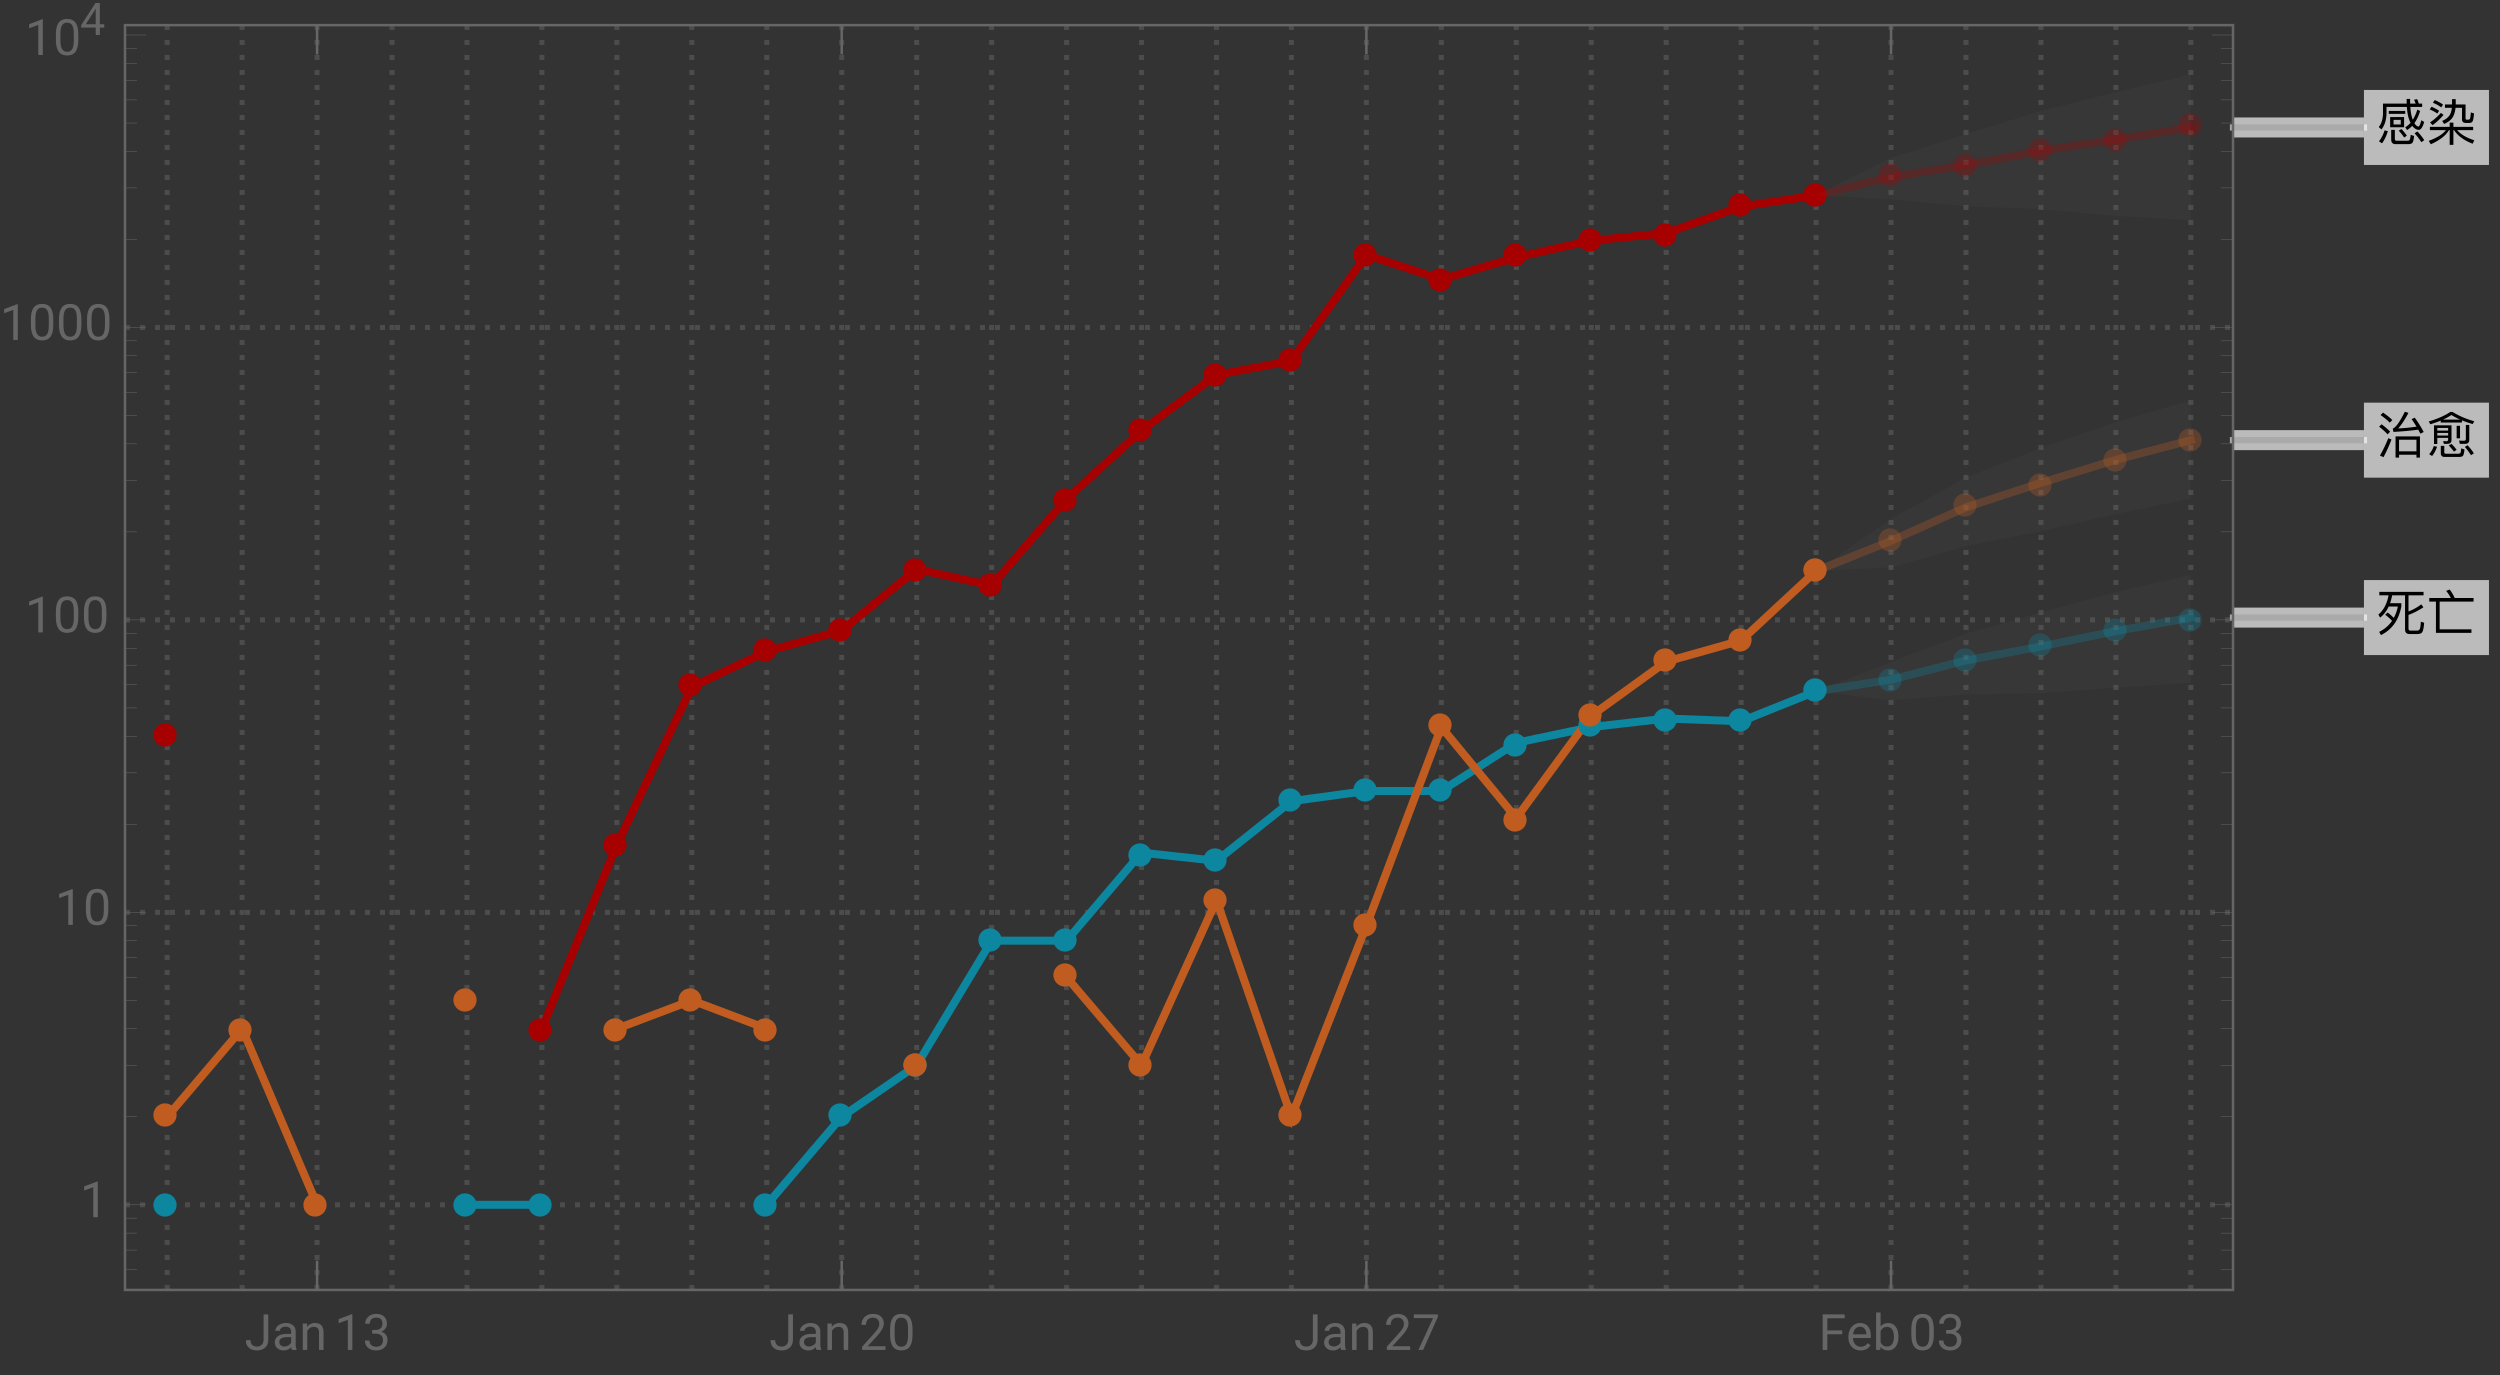 <svg xmlns="http://www.w3.org/2000/svg" xmlns:xlink="http://www.w3.org/1999/xlink" width="500pt" height="275pt" viewBox="0 0 500 275"><rect x="0" y="0" width="500" height="275" fill="#333333" stroke="none"/><defs><symbol overflow="visible" id="a"><path d="M2.469-5.809v.59h3.293v-.59zm.27 1.23v2.04H5.53v-2.04zm2.12 1.477H3.422v-.918h1.437zM9.141-7.27h-.672a7.745 7.745 0 00-.32-.89l-.637.11c.117.241.226.5.328.78H6.75c-.02-.3-.02-.609-.02-.94h-.69c0 .32 0 .64.019.94h-4.75v1.97C1.28-4.14 1-3.239.46-2.59l.54.488c.64-.808.98-1.878 1.012-3.199v-1.308H6.09c.05.828.148 1.52.308 2.078.122.41.262.781.422 1.101-.32.36-.68.66-1.07.89l.371.56c.36-.22.707-.5 1.04-.848.038.058.1.129.16.2.37.398.75.608 1.148.608.422 0 .781-.53 1.082-1.582l-.582-.34c-.2.833-.39 1.25-.57 1.25-.22 0-.458-.18-.72-.527l-.09-.14c.462-.641.84-1.442 1.15-2.422l-.56-.29a8.622 8.622 0 01-.91 2.032 5.96 5.96 0 01-.25-.84c-.12-.45-.199-1.031-.238-1.73h2.36zM1.62-1.91A6.86 6.86 0 01.511.28l.61.39c.5-.69.879-1.5 1.16-2.44zM6.31.84c.37 0 .64-.07.82-.211.2-.18.332-.649.39-1.43l-.68-.23c-.038.582-.12.922-.218 1.043-.09.097-.242.148-.441.148H4.05c-.25 0-.37-.14-.37-.422V-2.02h-.73v1.91c0 .63.288.95.878.95zM8.2-1.7l-.578.36A13.69 13.69 0 018.988.45l.57-.41C9.25-.46 8.802-1.04 8.2-1.7zM5-2.19l-.54.332c.462.5.821.96 1.08 1.379l.538-.38C5.828-1.237 5.468-1.69 5-2.19zm0 0"/></symbol><symbol overflow="visible" id="b"><path d="M3.89-1.96C3.29-1.16 2.14-.45.46.18l.411.68c1.79-.801 3-1.739 3.629-2.82h.148V.98h.743v-2.94h.14C6.25-.84 7.481.07 9.238.75L9.57.059c-1.55-.489-2.69-1.16-3.422-2.02H9.34v-.66H5.39v-.848h-.742v.848H.691v.66zm1.231-6.2v1.058H3.7v.672h1.38c-.06.54-.188 1.008-.388 1.39-.3.509-.812.919-1.55 1.231l.39.61c.797-.332 1.38-.79 1.739-1.371.28-.48.468-1.102.55-1.86h1.301L7.11-4.14c0 .492.262.742.801.742h.59c.36 0 .602-.114.719-.32.12-.223.222-.743.3-1.583l-.64-.21c-.05.722-.11 1.14-.168 1.261a.381.381 0 01-.32.191h-.34c-.16 0-.23-.082-.23-.23v-2.813H5.858V-8.16zm-3.473.18l-.359.539a7.48 7.48 0 011.672.921l.36-.55a7.87 7.87 0 00-1.673-.91zm-.636 1.34l-.364.538a7.235 7.235 0 011.524.82l.36-.546a7.631 7.631 0 00-1.52-.813zM2.89-5.41c-.64.719-1.36 1.36-2.171 1.898l.5.551c.761-.539 1.5-1.23 2.203-2.05zm0 0"/></symbol><symbol overflow="visible" id="c"><path d="M2.23-3.52l-.48.45c.55.422 1.012.82 1.371 1.218C2.481-.91 1.621-.172.54.36L.9 1C3.13-.102 4.49-2.02 4.981-4.762v-.617H2.72c.172-.48.312-1.012.422-1.57H5.72V-.16c0 .629.293.95.89.95H8.2c.41 0 .711-.099.903-.302.207-.238.359-.886.437-1.957l-.66-.21c-.04.87-.129 1.39-.27 1.57-.109.14-.289.218-.53.218H6.83c-.278 0-.419-.14-.419-.418v-2.73c.95-.34 1.942-.84 2.98-1.52l-.421-.59A10.19 10.19 0 016.41-3.73v-3.22h3.012v-.698H.578v.699h1.844C2.102-5.25 1.43-3.97.39-3.11l.34.62c.71-.542 1.28-1.28 1.718-2.222h1.84c-.18.84-.46 1.602-.82 2.281-.348-.36-.758-.73-1.239-1.09zm0 0"/></symbol><symbol overflow="visible" id="d"><path d="M.57-6.422v.723h1.328V.559H9v-.707H2.64V-5.7h6.782v-.723H5.648a8.407 8.407 0 00-1-1.687l-.707.27c.368.44.68.917.93 1.417zm0 0"/></symbol><symbol overflow="visible" id="e"><path d="M1.32-8.012l-.5.492c.782.54 1.4 1.04 1.84 1.52l.52-.52c-.5-.5-1.121-.992-1.86-1.492zm-.289 2.34l-.5.48C1.25-4.647 1.81-4.14 2.22-3.66l.52-.531c-.458-.489-1.028-.98-1.708-1.48zm1.34 2.781A29.022 29.022 0 01.7.59l.71.31a30.79 30.79 0 001.602-3.53zM8.7-3.25H3.82V.988h.7V.41H8v.578h.7zM4.52-.27v-2.32H8v2.32zM7.66-7l-.629.3c.34.462.66.962.98 1.5-1.152.169-2.37.29-3.66.36.688-.781 1.368-1.808 2.047-3.11l-.718-.24C4.719-6.23 3.922-5.1 3.27-4.8l.12.653c1.82-.102 3.481-.25 4.97-.454.14.25.28.524.421.801l.668-.328A23.587 23.587 0 007.66-7zm0 0"/></symbol><symbol overflow="visible" id="f"><path d="M2.172-3.95H4.34v.528H2.172zm2.168-.46H2.172v-.54H4.34zM2.172-2.96H4.34v.288c0 .262-.121.39-.34.39l-.66-.027.148.547h.703c.54 0 .82-.258.82-.758v-2.949h-3.5v3.739h.66zm-.703 1.64C1.269-.72.969-.18.55.3l.578.372c.422-.524.75-1.14.992-1.852zM6.53.86c.328 0 .57-.07.73-.188.169-.16.29-.602.348-1.32L6.95-.86c-.039.52-.097.84-.187.949-.082.082-.203.12-.364.12H3.852C3.66.21 3.57.122 3.57-.05v-1.31h-.699V.09c0 .512.258.77.777.77zm1.207-2.622c.551 0 .832-.277.832-.816V-5.54H7.88v2.789c0 .238-.129.371-.379.371-.309 0-.64-.02-.98-.05l.16.667zM5-1.762l-.531.332c.43.442.77.852 1.031 1.23l.531-.378C5.79-.922 5.45-1.308 5-1.762zm3.23.274l-.55.34c.52.609.93 1.16 1.23 1.66l.57-.39c-.289-.462-.71-1-1.25-1.61zM6.04-5.371v2.512h.679v-2.512zm-3.188-1.04v.38h4.25v-.43c.66.27 1.367.52 2.148.742l.32-.562c-1.64-.457-3.082-1.078-4.34-1.86h-.46C3.629-7.379 2.19-6.75.46-6.238l.31.566c.75-.226 1.44-.476 2.082-.738zm3.91-.198H3.309A11.7 11.7 0 005-7.531c.52.332 1.11.64 1.762.922zm0 0"/></symbol><symbol overflow="visible" id="g"><path d="M3.805-7.11h.941v5.036c0 .68-.203 1.21-.613 1.597-.406.383-.953.575-1.633.575-.707 0-1.258-.18-1.648-.543-.395-.36-.594-.867-.594-1.516h.937c0 .406.114.723.336.95.223.23.547.343.969.343.387 0 .7-.121.941-.367.239-.246.36-.586.364-1.028zm0 0"/></symbol><symbol overflow="visible" id="h"><path d="M3.945 0c-.05-.105-.093-.29-.125-.555-.422.434-.922.653-1.507.653-.52 0-.946-.149-1.282-.442a1.438 1.438 0 01-.5-1.12c0-.552.211-.977.63-1.282.417-.305 1.007-.457 1.765-.457h.879v-.414c0-.317-.094-.567-.285-.754-.188-.188-.465-.281-.833-.281-.324 0-.593.082-.812.242-.219.164-.328.36-.328.59H.64c0-.262.093-.516.28-.762.188-.246.442-.441.763-.582.32-.145.671-.219 1.054-.219.61 0 1.086.153 1.434.457.344.305.523.727.535 1.258v2.434c0 .484.063.87.184 1.156V0zm-1.5-.688c.285 0 .555-.074.805-.218a1.35 1.35 0 00.555-.574v-1.083h-.711c-1.106 0-1.656.325-1.656.97 0 .284.093.507.28.663.188.16.43.243.727.243zm0 0"/></symbol><symbol overflow="visible" id="i"><path d="M1.54-5.281l.026.664a1.93 1.93 0 011.582-.766c1.118 0 1.68.633 1.692 1.89V0h-.902v-3.496c-.004-.379-.094-.664-.262-.844-.172-.183-.438-.273-.801-.273-.293 0-.55.078-.77.234a1.59 1.59 0 00-.52.613V0h-.9v-5.281zm0 0"/></symbol><symbol overflow="visible" id="j"><path d="M3.559 0h-.907v-6.02l-1.824.668v-.82l2.59-.973h.14zm0 0"/></symbol><symbol overflow="visible" id="k"><path d="M1.906-3.992h.676c.426-.008.762-.121 1.008-.34.242-.219.363-.512.363-.883 0-.832-.414-1.25-1.242-1.25-.39 0-.703.113-.938.336-.23.223-.347.516-.347.887H.523c0-.563.204-1.031.618-1.406.41-.372.933-.559 1.57-.559.672 0 1.195.176 1.578.531.379.356.57.848.57 1.48 0 .31-.101.61-.3.9a1.81 1.81 0 01-.817.648c.39.125.692.328.903.617.214.285.32.636.32 1.047 0 .64-.207 1.144-.625 1.52-.418.374-.957.562-1.625.562s-1.211-.18-1.63-.543c-.417-.36-.624-.836-.624-1.43h.906c0 .375.121.672.367.898.243.227.57.336.98.336.438 0 .77-.113 1-.34.231-.23.349-.554.349-.98 0-.414-.125-.734-.383-.953-.254-.223-.618-.336-1.098-.344h-.676zm0 0"/></symbol><symbol overflow="visible" id="l"><path d="M5.25 0H.59v-.648l2.46-2.735c.364-.414.618-.75.755-1.008.14-.257.21-.527.21-.804 0-.371-.113-.676-.34-.914-.222-.239-.523-.356-.898-.356-.449 0-.797.13-1.047.383-.25.254-.37.613-.37 1.066H.452c0-.652.211-1.183.633-1.586.422-.402.984-.605 1.691-.605.66 0 1.184.172 1.567.52.386.347.578.808.578 1.382 0 .703-.445 1.535-1.336 2.5L1.68-.738h3.57zm0 0"/></symbol><symbol overflow="visible" id="m"><path d="M5.047-3.031c0 1.058-.18 1.844-.54 2.36-.362.51-.925.769-1.694.769-.758 0-1.32-.25-1.684-.754C.766-1.16.574-1.91.562-2.91v-1.207c0-1.043.18-1.82.54-2.328.363-.508.93-.762 1.703-.762.765 0 1.328.246 1.687.734.36.489.547 1.246.555 2.27zm-.902-1.235c0-.765-.106-1.324-.32-1.675-.216-.348-.555-.524-1.02-.524-.465 0-.801.176-1.012.524-.211.347-.32.882-.328 1.605v1.445c0 .77.113 1.336.336 1.704.222.367.558.546 1.012.546.445 0 .777-.171.992-.515.218-.344.332-.89.34-1.633zm0 0"/></symbol><symbol overflow="visible" id="n"><path d="M5.18-6.602L2.234 0H1.29l2.934-6.367H.375v-.742H5.18zm0 0"/></symbol><symbol overflow="visible" id="o"><path d="M4.746-3.14H1.762V0H.824v-7.11H5.23v.774H1.762v2.43h2.984zm0 0"/></symbol><symbol overflow="visible" id="p"><path d="M2.875.098c-.715 0-1.297-.235-1.746-.707-.45-.47-.676-1.098-.676-1.887v-.164c0-.524.102-.992.3-1.406.2-.41.481-.735.84-.965.36-.235.75-.352 1.173-.352.687 0 1.218.227 1.601.68.38.453.57 1.101.57 1.945v.375H1.36c.012.52.164.942.454 1.262.292.32.664.48 1.113.48.316 0 .59-.062.808-.195.223-.129.414-.3.582-.516l.551.43c-.441.68-1.105 1.02-1.992 1.02zm-.11-4.739a1.21 1.21 0 00-.921.399c-.246.265-.399.64-.457 1.117H4.03v-.07c-.023-.457-.148-.813-.367-1.067-.223-.25-.523-.379-.898-.379zm0 0"/></symbol><symbol overflow="visible" id="q"><path d="M5.156-2.582c0 .809-.187 1.453-.554 1.945-.372.489-.872.735-1.497.735-.667 0-1.183-.235-1.546-.707L1.516 0H.684v-7.5h.902v2.797c.367-.453.867-.68 1.508-.68.64 0 1.148.246 1.511.73.368.485.551 1.15.551 1.993zm-.902-.106c0-.613-.121-1.09-.356-1.421-.238-.336-.582-.504-1.027-.504-.598 0-1.023.277-1.285.828V-1.5c.277.555.71.832 1.297.832.43 0 .77-.168 1.008-.504.242-.336.363-.84.363-1.516zm0 0"/></symbol><symbol overflow="visible" id="r"><path d="M3.965-2.148h.887v.664h-.887V0h-.817v-1.484H.234v-.48l2.864-4.434h.867zm-2.809 0h1.992v-3.137l-.097.176zm0 0"/></symbol></defs><path d="M33.434 257.988V5.028m14.988 252.96V5.028m14.992 252.96V5.028m14.988 252.96V5.028m14.993 252.96V5.028m14.988 252.96V5.028m14.992 252.96V5.028m14.988 252.96V5.028m14.992 252.96V5.028m14.989 252.96V5.028m14.992 252.96V5.028m14.988 252.96V5.028m14.992 252.96V5.028m14.989 252.96V5.028m14.992 252.96V5.028m14.988 252.96V5.028m14.992 252.96V5.028m14.989 252.96V5.028m14.992 252.96V5.028m14.988 252.96V5.028m14.988 252.96V5.028m14.993 252.96V5.028m14.988 252.96V5.028m14.992 252.96V5.028m14.988 252.96V5.028m14.993 252.96V5.028m14.988 252.96V5.028m14.992 252.96V5.028M25 240.957h421.602M25 182.469h421.602M25 123.98h421.602M25 65.488h421.602" fill="none" stroke="#666" stroke-opacity=".5" stroke-dasharray="1,2" stroke-miterlimit="3.25"/><path d="M363.215 39.074l14.992-3.683 14.988-2.36 14.993-2.879 14.988-2.25 14.992-2.41" fill="none" stroke-width="1.6" stroke-linecap="square" stroke="#a60000" stroke-opacity=".3" stroke-miterlimit="3.25"/><path d="M363.215 138.258l14.992-2.324 14.988-3.848 14.993-2.793 14.988-3.078 14.992-2.7" fill="none" stroke-width="1.6" stroke-linecap="square" stroke="#0d86a0" stroke-opacity=".3" stroke-miterlimit="3.25"/><path d="M363.215 114.191l14.992-6.03 14.988-6.704 14.993-4.883 14.988-4.61 14.992-3.933" fill="none" stroke-width="1.6" stroke-linecap="square" stroke="#c05c20" stroke-opacity=".3" stroke-miterlimit="3.25"/><path d="M108.383 205.742l14.992-36.754 14.988-31.605 14.992-7.094 14.989-4.191 14.992-12.25 14.988 3.273 14.992-17.316 14.989-13.692 14.992-11.125 14.988-2.828 14.992-21.187 14.989 4.922 14.992-4.43 14.988-3.352 14.988-1.496 14.993-5.3 14.988-2.243" fill="none" stroke-width="1.6" stroke-linecap="square" stroke="#a60000" stroke-miterlimit="3.25"/><path d="M93.395 240.957h14.988m44.972 0l14.989-17.605 14.992-10.301 14.988-24.914h14.992l14.989-17.61 14.992 1.641 14.988-11.938 14.992-2.035h14.989l14.992-9.636 14.988-3.141 14.988-1.715 14.993.559 14.988-6.004" fill="none" stroke-width="1.6" stroke-linecap="square" stroke="#0d86a0" stroke-miterlimit="3.25"/><path d="M33.434 223.352l14.988-17.61 14.992 35.215m59.961-35.215l14.988-5.668 14.992 5.668m59.961-10.297l14.989 17.606 14.992-33.004 14.988 43.305 14.992-38.207 14.989-39.727 14.992 18.203 14.988-20.465 14.988-10.832 14.993-4.219 14.988-13.914" fill="none" stroke-width="1.6" stroke-linecap="square" stroke="#c05c20" stroke-miterlimit="3.25"/><path d="M365.32 39c0-.613-.246-1.203-.68-1.64a2.335 2.335 0 00-1.64-.68c-.613 0-1.203.246-1.64.68a2.335 2.335 0 00-.68 1.64c0 .613.246 1.203.68 1.64.437.434 1.027.68 1.64.68s1.203-.246 1.64-.68c.434-.437.68-1.027.68-1.64zm15-4c0-.613-.246-1.203-.68-1.64a2.335 2.335 0 00-1.64-.68c-.613 0-1.203.246-1.64.68a2.335 2.335 0 00-.68 1.64c0 .613.246 1.203.68 1.64.437.434 1.027.68 1.64.68s1.203-.246 1.64-.68c.434-.437.68-1.027.68-1.64zm15-2c0-.613-.246-1.203-.68-1.64a2.335 2.335 0 00-1.64-.68c-.613 0-1.203.246-1.64.68a2.335 2.335 0 00-.68 1.64c0 .613.246 1.203.68 1.64.437.434 1.027.68 1.64.68s1.203-.246 1.64-.68c.434-.437.68-1.027.68-1.64zm15-3c0-.613-.246-1.203-.68-1.64a2.335 2.335 0 00-1.64-.68c-.613 0-1.203.246-1.64.68a2.335 2.335 0 00-.68 1.64c0 .613.246 1.203.68 1.64.437.434 1.027.68 1.64.68s1.203-.246 1.64-.68c.434-.437.68-1.027.68-1.64zm15-2c0-.613-.246-1.203-.68-1.64a2.335 2.335 0 00-1.64-.68c-.613 0-1.203.246-1.64.68a2.335 2.335 0 00-.68 1.64c0 .613.246 1.203.68 1.64.437.434 1.027.68 1.64.68s1.203-.246 1.64-.68c.434-.437.68-1.027.68-1.64zm15-3c0-.613-.246-1.203-.68-1.64a2.335 2.335 0 00-1.64-.68c-.613 0-1.203.246-1.64.68a2.335 2.335 0 00-.68 1.64c0 .613.246 1.203.68 1.64.437.434 1.027.68 1.64.68s1.203-.246 1.64-.68c.434-.437.68-1.027.68-1.64zm0 0" fill-rule="evenodd" fill="#a60000" fill-opacity=".3"/><path d="M365.32 138c0-.613-.246-1.203-.68-1.64a2.335 2.335 0 00-1.64-.68c-.613 0-1.203.246-1.64.68a2.335 2.335 0 00-.68 1.64c0 .613.246 1.203.68 1.64.437.434 1.027.68 1.64.68s1.203-.246 1.64-.68c.434-.437.68-1.027.68-1.64zm15-2c0-.613-.246-1.203-.68-1.64a2.335 2.335 0 00-1.64-.68c-.613 0-1.203.246-1.64.68a2.335 2.335 0 00-.68 1.64c0 .613.246 1.203.68 1.64.437.434 1.027.68 1.64.68s1.203-.246 1.64-.68c.434-.437.68-1.027.68-1.64zm15-4c0-.613-.246-1.203-.68-1.64a2.335 2.335 0 00-1.64-.68c-.613 0-1.203.246-1.64.68a2.335 2.335 0 00-.68 1.64c0 .613.246 1.203.68 1.64.437.434 1.027.68 1.64.68s1.203-.246 1.64-.68c.434-.437.68-1.027.68-1.64zm15-3c0-.613-.246-1.203-.68-1.64a2.335 2.335 0 00-1.64-.68c-.613 0-1.203.246-1.64.68a2.335 2.335 0 00-.68 1.64c0 .613.246 1.203.68 1.64.437.434 1.027.68 1.64.68s1.203-.246 1.64-.68c.434-.437.68-1.027.68-1.64zm15-3c0-.613-.246-1.203-.68-1.64a2.335 2.335 0 00-1.64-.68c-.613 0-1.203.246-1.64.68a2.335 2.335 0 00-.68 1.64c0 .613.246 1.203.68 1.64.437.434 1.027.68 1.64.68s1.203-.246 1.64-.68c.434-.437.68-1.027.68-1.64zm15-2c0-.613-.246-1.203-.68-1.64a2.335 2.335 0 00-1.64-.68c-.613 0-1.203.246-1.64.68a2.335 2.335 0 00-.68 1.64c0 .613.246 1.203.68 1.64.437.434 1.027.68 1.64.68s1.203-.246 1.64-.68c.434-.437.68-1.027.68-1.64zm0 0" fill-rule="evenodd" fill="#0d86a0" fill-opacity=".3"/><path d="M365.32 114c0-.613-.246-1.203-.68-1.64a2.335 2.335 0 00-1.64-.68c-.613 0-1.203.246-1.64.68a2.335 2.335 0 00-.68 1.64c0 .613.246 1.203.68 1.64.437.434 1.027.68 1.64.68s1.203-.246 1.64-.68c.434-.437.68-1.027.68-1.64zm15-6c0-.613-.246-1.203-.68-1.64a2.335 2.335 0 00-1.64-.68c-.613 0-1.203.246-1.64.68a2.335 2.335 0 00-.68 1.64c0 .613.246 1.203.68 1.64.437.434 1.027.68 1.64.68s1.203-.246 1.64-.68c.434-.437.68-1.027.68-1.64zm15-7c0-.613-.246-1.203-.68-1.64a2.335 2.335 0 00-1.64-.68c-.613 0-1.203.246-1.64.68a2.335 2.335 0 00-.68 1.64c0 .613.246 1.203.68 1.64.437.434 1.027.68 1.64.68s1.203-.246 1.64-.68c.434-.437.68-1.027.68-1.64zm15-4c0-.613-.246-1.203-.68-1.64a2.335 2.335 0 00-1.64-.68c-.613 0-1.203.246-1.64.68a2.335 2.335 0 00-.68 1.64c0 .613.246 1.203.68 1.64.437.434 1.027.68 1.64.68s1.203-.246 1.64-.68c.434-.437.68-1.027.68-1.64zm15-5c0-.613-.246-1.203-.68-1.64a2.335 2.335 0 00-1.64-.68c-.613 0-1.203.246-1.64.68a2.335 2.335 0 00-.68 1.64c0 .613.246 1.203.68 1.64.437.434 1.027.68 1.64.68s1.203-.246 1.64-.68c.434-.437.68-1.027.68-1.64zm15-4c0-.613-.246-1.203-.68-1.64a2.335 2.335 0 00-1.64-.68c-.613 0-1.203.246-1.64.68a2.335 2.335 0 00-.68 1.64c0 .613.246 1.203.68 1.64.437.434 1.027.68 1.64.68s1.203-.246 1.64-.68c.434-.437.68-1.027.68-1.64zm0 0" fill-rule="evenodd" fill="#c05c20" fill-opacity=".3"/><path d="M35.32 147c0-.613-.246-1.203-.68-1.64a2.335 2.335 0 00-1.64-.68c-.613 0-1.203.246-1.64.68a2.335 2.335 0 00-.68 1.64c0 .613.246 1.203.68 1.64.437.434 1.027.68 1.64.68s1.203-.246 1.64-.68c.434-.437.68-1.027.68-1.64zm75 59c0-.613-.246-1.203-.68-1.64a2.335 2.335 0 00-1.64-.68c-.613 0-1.203.246-1.64.68a2.335 2.335 0 00-.68 1.64c0 .613.246 1.203.68 1.64.437.434 1.027.68 1.64.68s1.203-.246 1.64-.68c.434-.437.68-1.027.68-1.64zm15-37c0-.613-.246-1.203-.68-1.64a2.335 2.335 0 00-1.64-.68c-.613 0-1.203.246-1.64.68a2.335 2.335 0 00-.68 1.64c0 .613.246 1.203.68 1.64.437.434 1.027.68 1.64.68s1.203-.246 1.64-.68c.434-.437.68-1.027.68-1.64zm15-32c0-.613-.246-1.203-.68-1.64a2.335 2.335 0 00-1.64-.68c-.613 0-1.203.246-1.64.68a2.335 2.335 0 00-.68 1.64c0 .613.246 1.203.68 1.64.437.434 1.027.68 1.64.68s1.203-.246 1.64-.68c.434-.437.68-1.027.68-1.64zm15-7c0-.613-.246-1.203-.68-1.64a2.335 2.335 0 00-1.64-.68c-.613 0-1.203.246-1.64.68a2.335 2.335 0 00-.68 1.64c0 .613.246 1.203.68 1.64.437.434 1.027.68 1.64.68s1.203-.246 1.64-.68c.434-.437.68-1.027.68-1.64zm15-4c0-.613-.246-1.203-.68-1.64a2.335 2.335 0 00-1.64-.68c-.613 0-1.203.246-1.64.68a2.335 2.335 0 00-.68 1.64c0 .613.246 1.203.68 1.64.437.434 1.027.68 1.64.68s1.203-.246 1.64-.68c.434-.437.68-1.027.68-1.64zm15-12c0-.613-.246-1.203-.68-1.64a2.335 2.335 0 00-1.64-.68c-.613 0-1.203.246-1.64.68a2.335 2.335 0 00-.68 1.64c0 .613.246 1.203.68 1.64.437.434 1.027.68 1.64.68s1.203-.246 1.64-.68c.434-.437.68-1.027.68-1.64zm15 3c0-.613-.246-1.203-.68-1.64a2.335 2.335 0 00-1.64-.68c-.613 0-1.203.246-1.64.68a2.335 2.335 0 00-.68 1.64c0 .613.246 1.203.68 1.64.437.434 1.027.68 1.64.68s1.203-.246 1.64-.68c.434-.437.68-1.027.68-1.64zm15-17c0-.613-.246-1.203-.68-1.64a2.335 2.335 0 00-1.64-.68c-.613 0-1.203.246-1.64.68a2.335 2.335 0 00-.68 1.64c0 .613.246 1.203.68 1.64.437.434 1.027.68 1.64.68s1.203-.246 1.64-.68c.434-.437.68-1.027.68-1.64zm15-14c0-.613-.246-1.203-.68-1.64a2.335 2.335 0 00-1.64-.68c-.613 0-1.203.246-1.64.68a2.335 2.335 0 00-.68 1.64c0 .613.246 1.203.68 1.64.437.434 1.027.68 1.64.68s1.203-.246 1.64-.68c.434-.437.68-1.027.68-1.64zm15-11c0-.613-.246-1.203-.68-1.64a2.335 2.335 0 00-1.64-.68c-.613 0-1.203.246-1.64.68a2.335 2.335 0 00-.68 1.64c0 .613.246 1.203.68 1.64.437.434 1.027.68 1.64.68s1.203-.246 1.64-.68c.434-.437.68-1.027.68-1.64zm15-3c0-.613-.246-1.203-.68-1.64a2.335 2.335 0 00-1.64-.68c-.613 0-1.203.246-1.64.68a2.335 2.335 0 00-.68 1.64c0 .613.246 1.203.68 1.64.437.434 1.027.68 1.64.68s1.203-.246 1.64-.68c.434-.437.68-1.027.68-1.64zm15-21c0-.613-.246-1.203-.68-1.64a2.335 2.335 0 00-1.64-.68c-.613 0-1.203.246-1.64.68a2.335 2.335 0 00-.68 1.64c0 .613.246 1.203.68 1.64.437.434 1.027.68 1.64.68s1.203-.246 1.64-.68c.434-.437.68-1.027.68-1.64zm15 5c0-.613-.246-1.203-.68-1.64a2.335 2.335 0 00-1.64-.68c-.613 0-1.203.246-1.64.68a2.335 2.335 0 00-.68 1.64c0 .613.246 1.203.68 1.64.437.434 1.027.68 1.64.68s1.203-.246 1.64-.68c.434-.437.68-1.027.68-1.64zm15-5c0-.613-.246-1.203-.68-1.64a2.335 2.335 0 00-1.64-.68c-.613 0-1.203.246-1.64.68a2.335 2.335 0 00-.68 1.64c0 .613.246 1.203.68 1.64.437.434 1.027.68 1.64.68s1.203-.246 1.64-.68c.434-.437.68-1.027.68-1.64zm15-3c0-.613-.246-1.203-.68-1.64a2.335 2.335 0 00-1.64-.68c-.613 0-1.203.246-1.64.68a2.335 2.335 0 00-.68 1.64c0 .613.246 1.203.68 1.64.437.434 1.027.68 1.64.68s1.203-.246 1.64-.68c.434-.437.68-1.027.68-1.64zm15-1c0-.613-.246-1.203-.68-1.64a2.335 2.335 0 00-1.64-.68c-.613 0-1.203.246-1.64.68a2.335 2.335 0 00-.68 1.64c0 .613.246 1.203.68 1.64.437.434 1.027.68 1.64.68s1.203-.246 1.64-.68c.434-.437.68-1.027.68-1.64zm15-6c0-.613-.246-1.203-.68-1.64a2.335 2.335 0 00-1.64-.68c-.613 0-1.203.246-1.64.68a2.335 2.335 0 00-.68 1.64c0 .613.246 1.203.68 1.64.437.434 1.027.68 1.64.68s1.203-.246 1.64-.68c.434-.437.68-1.027.68-1.64zm15-2c0-.613-.246-1.203-.68-1.64a2.335 2.335 0 00-1.64-.68c-.613 0-1.203.246-1.64.68a2.335 2.335 0 00-.68 1.64c0 .613.246 1.203.68 1.64.437.434 1.027.68 1.64.68s1.203-.246 1.64-.68c.434-.437.68-1.027.68-1.64zm0 0" fill-rule="evenodd" fill="#a60000"/><path d="M35.32 241c0-.613-.246-1.203-.68-1.64a2.335 2.335 0 00-1.64-.68c-.613 0-1.203.246-1.64.68a2.335 2.335 0 00-.68 1.64c0 .613.246 1.203.68 1.64.437.434 1.027.68 1.64.68s1.203-.246 1.64-.68c.434-.437.68-1.027.68-1.64zm60 0c0-.613-.246-1.203-.68-1.64a2.335 2.335 0 00-1.64-.68c-.613 0-1.203.246-1.64.68a2.335 2.335 0 00-.68 1.64c0 .613.246 1.203.68 1.64.437.434 1.027.68 1.64.68s1.203-.246 1.64-.68c.434-.437.68-1.027.68-1.64zm15 0c0-.613-.246-1.203-.68-1.64a2.335 2.335 0 00-1.64-.68c-.613 0-1.203.246-1.64.68a2.335 2.335 0 00-.68 1.64c0 .613.246 1.203.68 1.64.437.434 1.027.68 1.64.68s1.203-.246 1.64-.68c.434-.437.68-1.027.68-1.64zm45 0c0-.613-.246-1.203-.68-1.64a2.335 2.335 0 00-1.64-.68c-.613 0-1.203.246-1.64.68a2.335 2.335 0 00-.68 1.64c0 .613.246 1.203.68 1.64.437.434 1.027.68 1.64.68s1.203-.246 1.64-.68c.434-.437.68-1.027.68-1.64zm15-18c0-.613-.246-1.203-.68-1.64a2.335 2.335 0 00-1.64-.68c-.613 0-1.203.246-1.64.68a2.335 2.335 0 00-.68 1.64c0 .613.246 1.203.68 1.64.437.434 1.027.68 1.64.68s1.203-.246 1.64-.68c.434-.437.68-1.027.68-1.64zm15-10c0-.613-.246-1.203-.68-1.64a2.335 2.335 0 00-1.64-.68c-.613 0-1.203.246-1.64.68a2.335 2.335 0 00-.68 1.64c0 .613.246 1.203.68 1.64.437.434 1.027.68 1.64.68s1.203-.246 1.64-.68c.434-.437.68-1.027.68-1.64zm15-25c0-.613-.246-1.203-.68-1.64a2.335 2.335 0 00-1.64-.68c-.613 0-1.203.246-1.64.68a2.335 2.335 0 00-.68 1.64c0 .613.246 1.203.68 1.64.437.434 1.027.68 1.64.68s1.203-.246 1.64-.68c.434-.437.68-1.027.68-1.64zm15 0c0-.613-.246-1.203-.68-1.64a2.335 2.335 0 00-1.64-.68c-.613 0-1.203.246-1.64.68a2.335 2.335 0 00-.68 1.64c0 .613.246 1.203.68 1.64.437.434 1.027.68 1.64.68s1.203-.246 1.64-.68c.434-.437.68-1.027.68-1.64zm15-17c0-.613-.246-1.203-.68-1.64a2.335 2.335 0 00-1.64-.68c-.613 0-1.203.246-1.64.68a2.335 2.335 0 00-.68 1.64c0 .613.246 1.203.68 1.64.437.434 1.027.68 1.64.68s1.203-.246 1.64-.68c.434-.437.68-1.027.68-1.64zm15 1c0-.613-.246-1.203-.68-1.64a2.335 2.335 0 00-1.64-.68c-.613 0-1.203.246-1.64.68a2.335 2.335 0 00-.68 1.64c0 .613.246 1.203.68 1.64.437.434 1.027.68 1.64.68s1.203-.246 1.64-.68c.434-.437.68-1.027.68-1.64zm15-12c0-.613-.246-1.203-.68-1.64a2.335 2.335 0 00-1.64-.68c-.613 0-1.203.246-1.64.68a2.335 2.335 0 00-.68 1.64c0 .613.246 1.203.68 1.64.437.434 1.027.68 1.64.68s1.203-.246 1.64-.68c.434-.437.68-1.027.68-1.64zm15-2c0-.613-.246-1.203-.68-1.64a2.335 2.335 0 00-1.64-.68c-.613 0-1.203.246-1.64.68a2.335 2.335 0 00-.68 1.64c0 .613.246 1.203.68 1.64.437.434 1.027.68 1.64.68s1.203-.246 1.64-.68c.434-.437.68-1.027.68-1.64zm15 0c0-.613-.246-1.203-.68-1.64a2.335 2.335 0 00-1.64-.68c-.613 0-1.203.246-1.64.68a2.335 2.335 0 00-.68 1.64c0 .613.246 1.203.68 1.64.437.434 1.027.68 1.64.68s1.203-.246 1.64-.68c.434-.437.68-1.027.68-1.64zm15-9c0-.613-.246-1.203-.68-1.64a2.335 2.335 0 00-1.64-.68c-.613 0-1.203.246-1.64.68a2.335 2.335 0 00-.68 1.64c0 .613.246 1.203.68 1.64.437.434 1.027.68 1.64.68s1.203-.246 1.64-.68c.434-.437.68-1.027.68-1.64zm15-4c0-.613-.246-1.203-.68-1.64a2.335 2.335 0 00-1.64-.68c-.613 0-1.203.246-1.64.68a2.335 2.335 0 00-.68 1.64c0 .613.246 1.203.68 1.64.437.434 1.027.68 1.64.68s1.203-.246 1.64-.68c.434-.437.68-1.027.68-1.64zm15-1c0-.613-.246-1.203-.68-1.64a2.335 2.335 0 00-1.64-.68c-.613 0-1.203.246-1.64.68a2.335 2.335 0 00-.68 1.64c0 .613.246 1.203.68 1.64.437.434 1.027.68 1.64.68s1.203-.246 1.64-.68c.434-.437.68-1.027.68-1.64zm15 0c0-.613-.246-1.203-.68-1.64a2.335 2.335 0 00-1.64-.68c-.613 0-1.203.246-1.64.68a2.335 2.335 0 00-.68 1.64c0 .613.246 1.203.68 1.64.437.434 1.027.68 1.64.68s1.203-.246 1.64-.68c.434-.437.68-1.027.68-1.64zm15-6c0-.613-.246-1.203-.68-1.64a2.335 2.335 0 00-1.64-.68c-.613 0-1.203.246-1.64.68a2.335 2.335 0 00-.68 1.64c0 .613.246 1.203.68 1.64.437.434 1.027.68 1.64.68s1.203-.246 1.64-.68c.434-.437.68-1.027.68-1.64zm0 0" fill-rule="evenodd" fill="#0d86a0"/><path d="M35.32 223c0-.613-.246-1.203-.68-1.64a2.335 2.335 0 00-1.64-.68c-.613 0-1.203.246-1.64.68a2.335 2.335 0 00-.68 1.64c0 .613.246 1.203.68 1.64.437.434 1.027.68 1.64.68s1.203-.246 1.64-.68c.434-.437.68-1.027.68-1.64zm15-17c0-.613-.246-1.203-.68-1.64a2.335 2.335 0 00-1.64-.68c-.613 0-1.203.246-1.64.68a2.335 2.335 0 00-.68 1.64c0 .613.246 1.203.68 1.64.437.434 1.027.68 1.64.68s1.203-.246 1.64-.68c.434-.437.68-1.027.68-1.64zm15 35c0-.613-.246-1.203-.68-1.64a2.335 2.335 0 00-1.64-.68c-.613 0-1.203.246-1.64.68a2.335 2.335 0 00-.68 1.64c0 .613.246 1.203.68 1.64.437.434 1.027.68 1.64.68s1.203-.246 1.64-.68c.434-.437.68-1.027.68-1.64zm30-41c0-.613-.246-1.203-.68-1.64a2.335 2.335 0 00-1.64-.68c-.613 0-1.203.246-1.64.68a2.335 2.335 0 00-.68 1.64c0 .613.246 1.203.68 1.64.437.434 1.027.68 1.64.68s1.203-.246 1.64-.68c.434-.437.68-1.027.68-1.64zm30 6c0-.613-.246-1.203-.68-1.64a2.335 2.335 0 00-1.64-.68c-.613 0-1.203.246-1.64.68a2.335 2.335 0 00-.68 1.64c0 .613.246 1.203.68 1.64.437.434 1.027.68 1.64.68s1.203-.246 1.64-.68c.434-.437.68-1.027.68-1.64zm15-6c0-.613-.246-1.203-.68-1.64a2.335 2.335 0 00-1.64-.68c-.613 0-1.203.246-1.64.68a2.335 2.335 0 00-.68 1.64c0 .613.246 1.203.68 1.64.437.434 1.027.68 1.64.68s1.203-.246 1.64-.68c.434-.437.68-1.027.68-1.64zm15 6c0-.613-.246-1.203-.68-1.64a2.335 2.335 0 00-1.64-.68c-.613 0-1.203.246-1.64.68a2.335 2.335 0 00-.68 1.64c0 .613.246 1.203.68 1.64.437.434 1.027.68 1.64.68s1.203-.246 1.64-.68c.434-.437.68-1.027.68-1.64zm30 7c0-.613-.246-1.203-.68-1.64a2.335 2.335 0 00-1.64-.68c-.613 0-1.203.246-1.64.68a2.335 2.335 0 00-.68 1.64c0 .613.246 1.203.68 1.64.437.434 1.027.68 1.64.68s1.203-.246 1.64-.68c.434-.437.68-1.027.68-1.64zm30-18c0-.613-.246-1.203-.68-1.64a2.335 2.335 0 00-1.64-.68c-.613 0-1.203.246-1.64.68a2.335 2.335 0 00-.68 1.64c0 .613.246 1.203.68 1.64.437.434 1.027.68 1.64.68s1.203-.246 1.64-.68c.434-.437.68-1.027.68-1.64zm15 18c0-.613-.246-1.203-.68-1.64a2.335 2.335 0 00-1.64-.68c-.613 0-1.203.246-1.64.68a2.335 2.335 0 00-.68 1.64c0 .613.246 1.203.68 1.64.437.434 1.027.68 1.64.68s1.203-.246 1.64-.68c.434-.437.68-1.027.68-1.64zm15-33c0-.613-.246-1.203-.68-1.64a2.335 2.335 0 00-1.64-.68c-.613 0-1.203.246-1.64.68a2.335 2.335 0 00-.68 1.64c0 .613.246 1.203.68 1.64.437.434 1.027.68 1.64.68s1.203-.246 1.64-.68c.434-.437.68-1.027.68-1.64zm15 43c0-.613-.246-1.203-.68-1.64a2.335 2.335 0 00-1.64-.68c-.613 0-1.203.246-1.64.68a2.335 2.335 0 00-.68 1.64c0 .613.246 1.203.68 1.64.437.434 1.027.68 1.64.68s1.203-.246 1.64-.68c.434-.437.68-1.027.68-1.64zm15-38c0-.613-.246-1.203-.68-1.64a2.335 2.335 0 00-1.64-.68c-.613 0-1.203.246-1.64.68a2.335 2.335 0 00-.68 1.64c0 .613.246 1.203.68 1.64.437.434 1.027.68 1.64.68s1.203-.246 1.64-.68c.434-.437.68-1.027.68-1.64zm15-40c0-.613-.246-1.203-.68-1.64a2.335 2.335 0 00-1.64-.68c-.613 0-1.203.246-1.64.68a2.335 2.335 0 00-.68 1.64c0 .613.246 1.203.68 1.64.437.434 1.027.68 1.64.68s1.203-.246 1.64-.68c.434-.437.68-1.027.68-1.64zm15 19c0-.613-.246-1.203-.68-1.64a2.335 2.335 0 00-1.64-.68c-.613 0-1.203.246-1.64.68a2.335 2.335 0 00-.68 1.64c0 .613.246 1.203.68 1.64.437.434 1.027.68 1.64.68s1.203-.246 1.64-.68c.434-.437.68-1.027.68-1.64zm15-21c0-.613-.246-1.203-.68-1.64a2.335 2.335 0 00-1.64-.68c-.613 0-1.203.246-1.64.68a2.335 2.335 0 00-.68 1.64c0 .613.246 1.203.68 1.64.437.434 1.027.68 1.64.68s1.203-.246 1.64-.68c.434-.437.68-1.027.68-1.64zm15-11c0-.613-.246-1.203-.68-1.64a2.335 2.335 0 00-1.64-.68c-.613 0-1.203.246-1.64.68a2.335 2.335 0 00-.68 1.64c0 .613.246 1.203.68 1.64.437.434 1.027.68 1.64.68s1.203-.246 1.64-.68c.434-.437.68-1.027.68-1.64zm15-4c0-.613-.246-1.203-.68-1.64a2.335 2.335 0 00-1.64-.68c-.613 0-1.203.246-1.64.68a2.335 2.335 0 00-.68 1.64c0 .613.246 1.203.68 1.64.437.434 1.027.68 1.64.68s1.203-.246 1.64-.68c.434-.437.68-1.027.68-1.64zm15-14c0-.613-.246-1.203-.68-1.64a2.335 2.335 0 00-1.64-.68c-.613 0-1.203.246-1.64.68a2.335 2.335 0 00-.68 1.64c0 .613.246 1.203.68 1.64.437.434 1.027.68 1.64.68s1.203-.246 1.64-.68c.434-.437.68-1.027.68-1.64zm0 0" fill-rule="evenodd" fill="#c05c20"/><path d="M446.602 25.492h26.187" fill="none" stroke-width="4" stroke-linejoin="round" stroke="#fff" stroke-opacity=".667" stroke-miterlimit="3.25"/><path d="M446.602 25.492h26.187" fill="none" stroke-width="1.25" stroke-linecap="square" stroke="#aaa" stroke-miterlimit="3.25"/><path d="M497.79 17.992v15h-25v-15zm0 0" fill="#fff" fill-opacity=".667"/><use xlink:href="#a" x="475.289" y="27.992"/><use xlink:href="#b" x="485.289" y="27.992"/><path d="M446.602 123.516h26.187" fill="none" stroke-width="4" stroke-linejoin="round" stroke="#fff" stroke-opacity=".667" stroke-miterlimit="3.25"/><path d="M446.602 123.516h26.187" fill="none" stroke-width="1.25" stroke-linecap="square" stroke="#aaa" stroke-miterlimit="3.25"/><path d="M497.79 116.016v15h-25v-15zm0 0" fill="#fff" fill-opacity=".667"/><use xlink:href="#c" x="475.289" y="126.017"/><use xlink:href="#d" x="485.289" y="126.017"/><path d="M446.602 88.031h26.187" fill="none" stroke-width="4" stroke-linejoin="round" stroke="#fff" stroke-opacity=".667" stroke-miterlimit="3.25"/><path d="M446.602 88.031h26.187" fill="none" stroke-width="1.25" stroke-linecap="square" stroke="#aaa" stroke-miterlimit="3.25"/><path d="M497.79 80.531v15h-25v-15zm0 0" fill="#fff" fill-opacity=".667"/><use xlink:href="#e" x="475.289" y="90.532"/><use xlink:href="#f" x="485.289" y="90.532"/><path d="M363.215 39.074l14.992.801 14.988 1.39 14.993.575 14.988 1.363 14.992.844V14.883l-14.992 3.539-14.988 3.758-14.993 4.64-14.988 4.758zm0 99.184l14.992 1.797 14.988-1.164 14.993-.258 14.988-1.102 14.992-.957v-21.64l-14.992 3.48-14.988 4.066-14.993 4.243-14.988 5.664zm0-24.067l14.992-.718 14.988-4.25 14.993-2.977 14.988-3.437 14.992-3.063v-19.7l-14.992 4.345-14.988 5.199-14.993 5.926-14.988 8.254zm0 0" fill="gray" fill-opacity=".05"/><path d="M446.602 257.988H25m0 0V5.028m0-.001h421.602m0 0v252.961" fill="none" stroke-width=".5" stroke-linecap="square" stroke="#666" stroke-miterlimit="3.25"/><path d="M63.414 257.988v-5.855" fill="none" stroke-width=".5" stroke="#666" stroke-miterlimit="3.25"/><g fill="#666"><use xlink:href="#g" x="48.912" y="269.987"/><use xlink:href="#h" x="54.43" y="269.987"/><use xlink:href="#i" x="59.869" y="269.987"/></g><g fill="#666"><use xlink:href="#j" x="66.912" y="269.987"/><use xlink:href="#k" x="72.528" y="269.987"/></g><path d="M168.344 257.988v-5.855" fill="none" stroke-width=".5" stroke="#666" stroke-miterlimit="3.25"/><g fill="#666"><use xlink:href="#g" x="153.844" y="269.987"/><use xlink:href="#h" x="159.362" y="269.987"/><use xlink:href="#i" x="164.801" y="269.987"/></g><g fill="#666"><use xlink:href="#l" x="171.844" y="269.987"/><use xlink:href="#m" x="177.459" y="269.987"/></g><path d="M273.277 257.988v-5.855" fill="none" stroke-width=".5" stroke="#666" stroke-miterlimit="3.25"/><g fill="#666"><use xlink:href="#g" x="258.775" y="269.987"/><use xlink:href="#h" x="264.293" y="269.987"/><use xlink:href="#i" x="269.732" y="269.987"/></g><g fill="#666"><use xlink:href="#l" x="276.775" y="269.987"/><use xlink:href="#n" x="282.391" y="269.987"/></g><path d="M378.207 257.988v-5.855" fill="none" stroke-width=".5" stroke="#666" stroke-miterlimit="3.25"/><g fill="#666"><use xlink:href="#o" x="363.707" y="269.987"/><use xlink:href="#p" x="369.234" y="269.987"/><use xlink:href="#q" x="374.532" y="269.987"/></g><g fill="#666"><use xlink:href="#m" x="381.707" y="269.987"/><use xlink:href="#k" x="387.322" y="269.987"/></g><path d="M25 240.957h4.215" fill="none" stroke-width=".1" stroke="#666" stroke-miterlimit="3.25"/><use xlink:href="#j" x="16" y="243.457" fill="#666"/><path d="M25 182.469h4.215" fill="none" stroke-width=".1" stroke="#666" stroke-miterlimit="3.25"/><g fill="#666"><use xlink:href="#j" x="11" y="184.968"/><use xlink:href="#m" x="16.615" y="184.968"/></g><path d="M25 123.98h4.215" fill="none" stroke-width=".1" stroke="#666" stroke-miterlimit="3.25"/><g fill="#666"><use xlink:href="#j" x="5" y="126.479"/><use xlink:href="#m" x="10.615" y="126.479"/><use xlink:href="#m" x="16.23" y="126.479"/></g><path d="M25 65.488h4.215" fill="none" stroke-width=".1" stroke="#666" stroke-miterlimit="3.25"/><g fill="#666"><use xlink:href="#j" y="67.989"/><use xlink:href="#m" x="5.615" y="67.989"/><use xlink:href="#m" x="11.23" y="67.989"/><use xlink:href="#m" x="16.846" y="67.989"/></g><path d="M25 7h4.215" fill="none" stroke-width=".1" stroke="#666" stroke-miterlimit="3.25"/><g fill="#666"><use xlink:href="#j" x="5" y="11"/><use xlink:href="#m" x="10.615" y="11"/></g><use xlink:href="#r" x="16" y="7" fill="#666"/><path d="M25 253.934h2.398M25 250.016h2.398M25 246.625h2.398M25 243.633h2.398M25 223.352h2.398M25 213.05h2.398M25 205.742h2.398M25 200.074h2.398M25 195.445h2.398M25 191.527h2.398M25 188.137h2.398M25 185.145h2.398M25 164.86h2.398M25 154.563h2.398M25 147.254h2.398M25 141.586h2.398M25 136.953h2.398M25 133.04h2.398M25 129.648h2.398M25 126.656h2.398M25 106.371h2.398M25 96.07h2.398M25 88.766h2.398M25 83.098h2.398M25 78.465h2.398M25 74.55h2.398M25 71.156h2.398M25 68.164h2.398M25 47.883h2.398M25 37.582h2.398M25 30.273h2.398M25 24.605h2.398M25 19.977h2.398M25 16.059h2.398M25 12.668h2.398M25 9.676h2.398" fill="none" stroke-width=".1" stroke="#666" stroke-miterlimit="3.25"/><path d="M63.414 5.027v5.856m104.93-5.856v5.856m104.933-5.856v5.856m104.93-5.856v5.856" fill="none" stroke-width=".5" stroke="#666" stroke-miterlimit="3.25"/><path d="M446.602 240.957h-4.22m4.22-58.488h-4.22m4.22-58.489h-4.22m4.22-58.492h-4.22M446.602 7h-4.22m4.22 246.934h-2.403m2.403-3.918h-2.403m2.403-3.391h-2.403m2.403-2.992h-2.403m2.403-20.281h-2.403m2.403-10.302h-2.403m2.403-7.308h-2.403m2.403-5.668h-2.403m2.403-4.629h-2.403m2.403-3.918h-2.403m2.403-3.39h-2.403m2.403-2.992h-2.403m2.403-20.285h-2.403m2.403-10.297h-2.403m2.403-7.309h-2.403m2.403-5.668h-2.403m2.403-4.633h-2.403m2.403-3.913h-2.403m2.403-3.392h-2.403m2.403-2.992h-2.403m2.403-20.285h-2.403m2.403-10.301h-2.403m2.403-7.304h-2.403m2.403-5.668h-2.403m2.403-4.633h-2.403m2.403-3.915h-2.403m2.403-3.394h-2.403m2.403-2.992h-2.403m2.403-20.281h-2.403m2.403-10.301h-2.403m2.403-7.309h-2.403m2.403-5.668h-2.403m2.403-4.628h-2.403m2.403-3.918h-2.403m2.403-3.391h-2.403m2.403-2.992h-2.403" fill="none" stroke-width=".1" stroke="#666" stroke-miterlimit="3.25"/></svg>